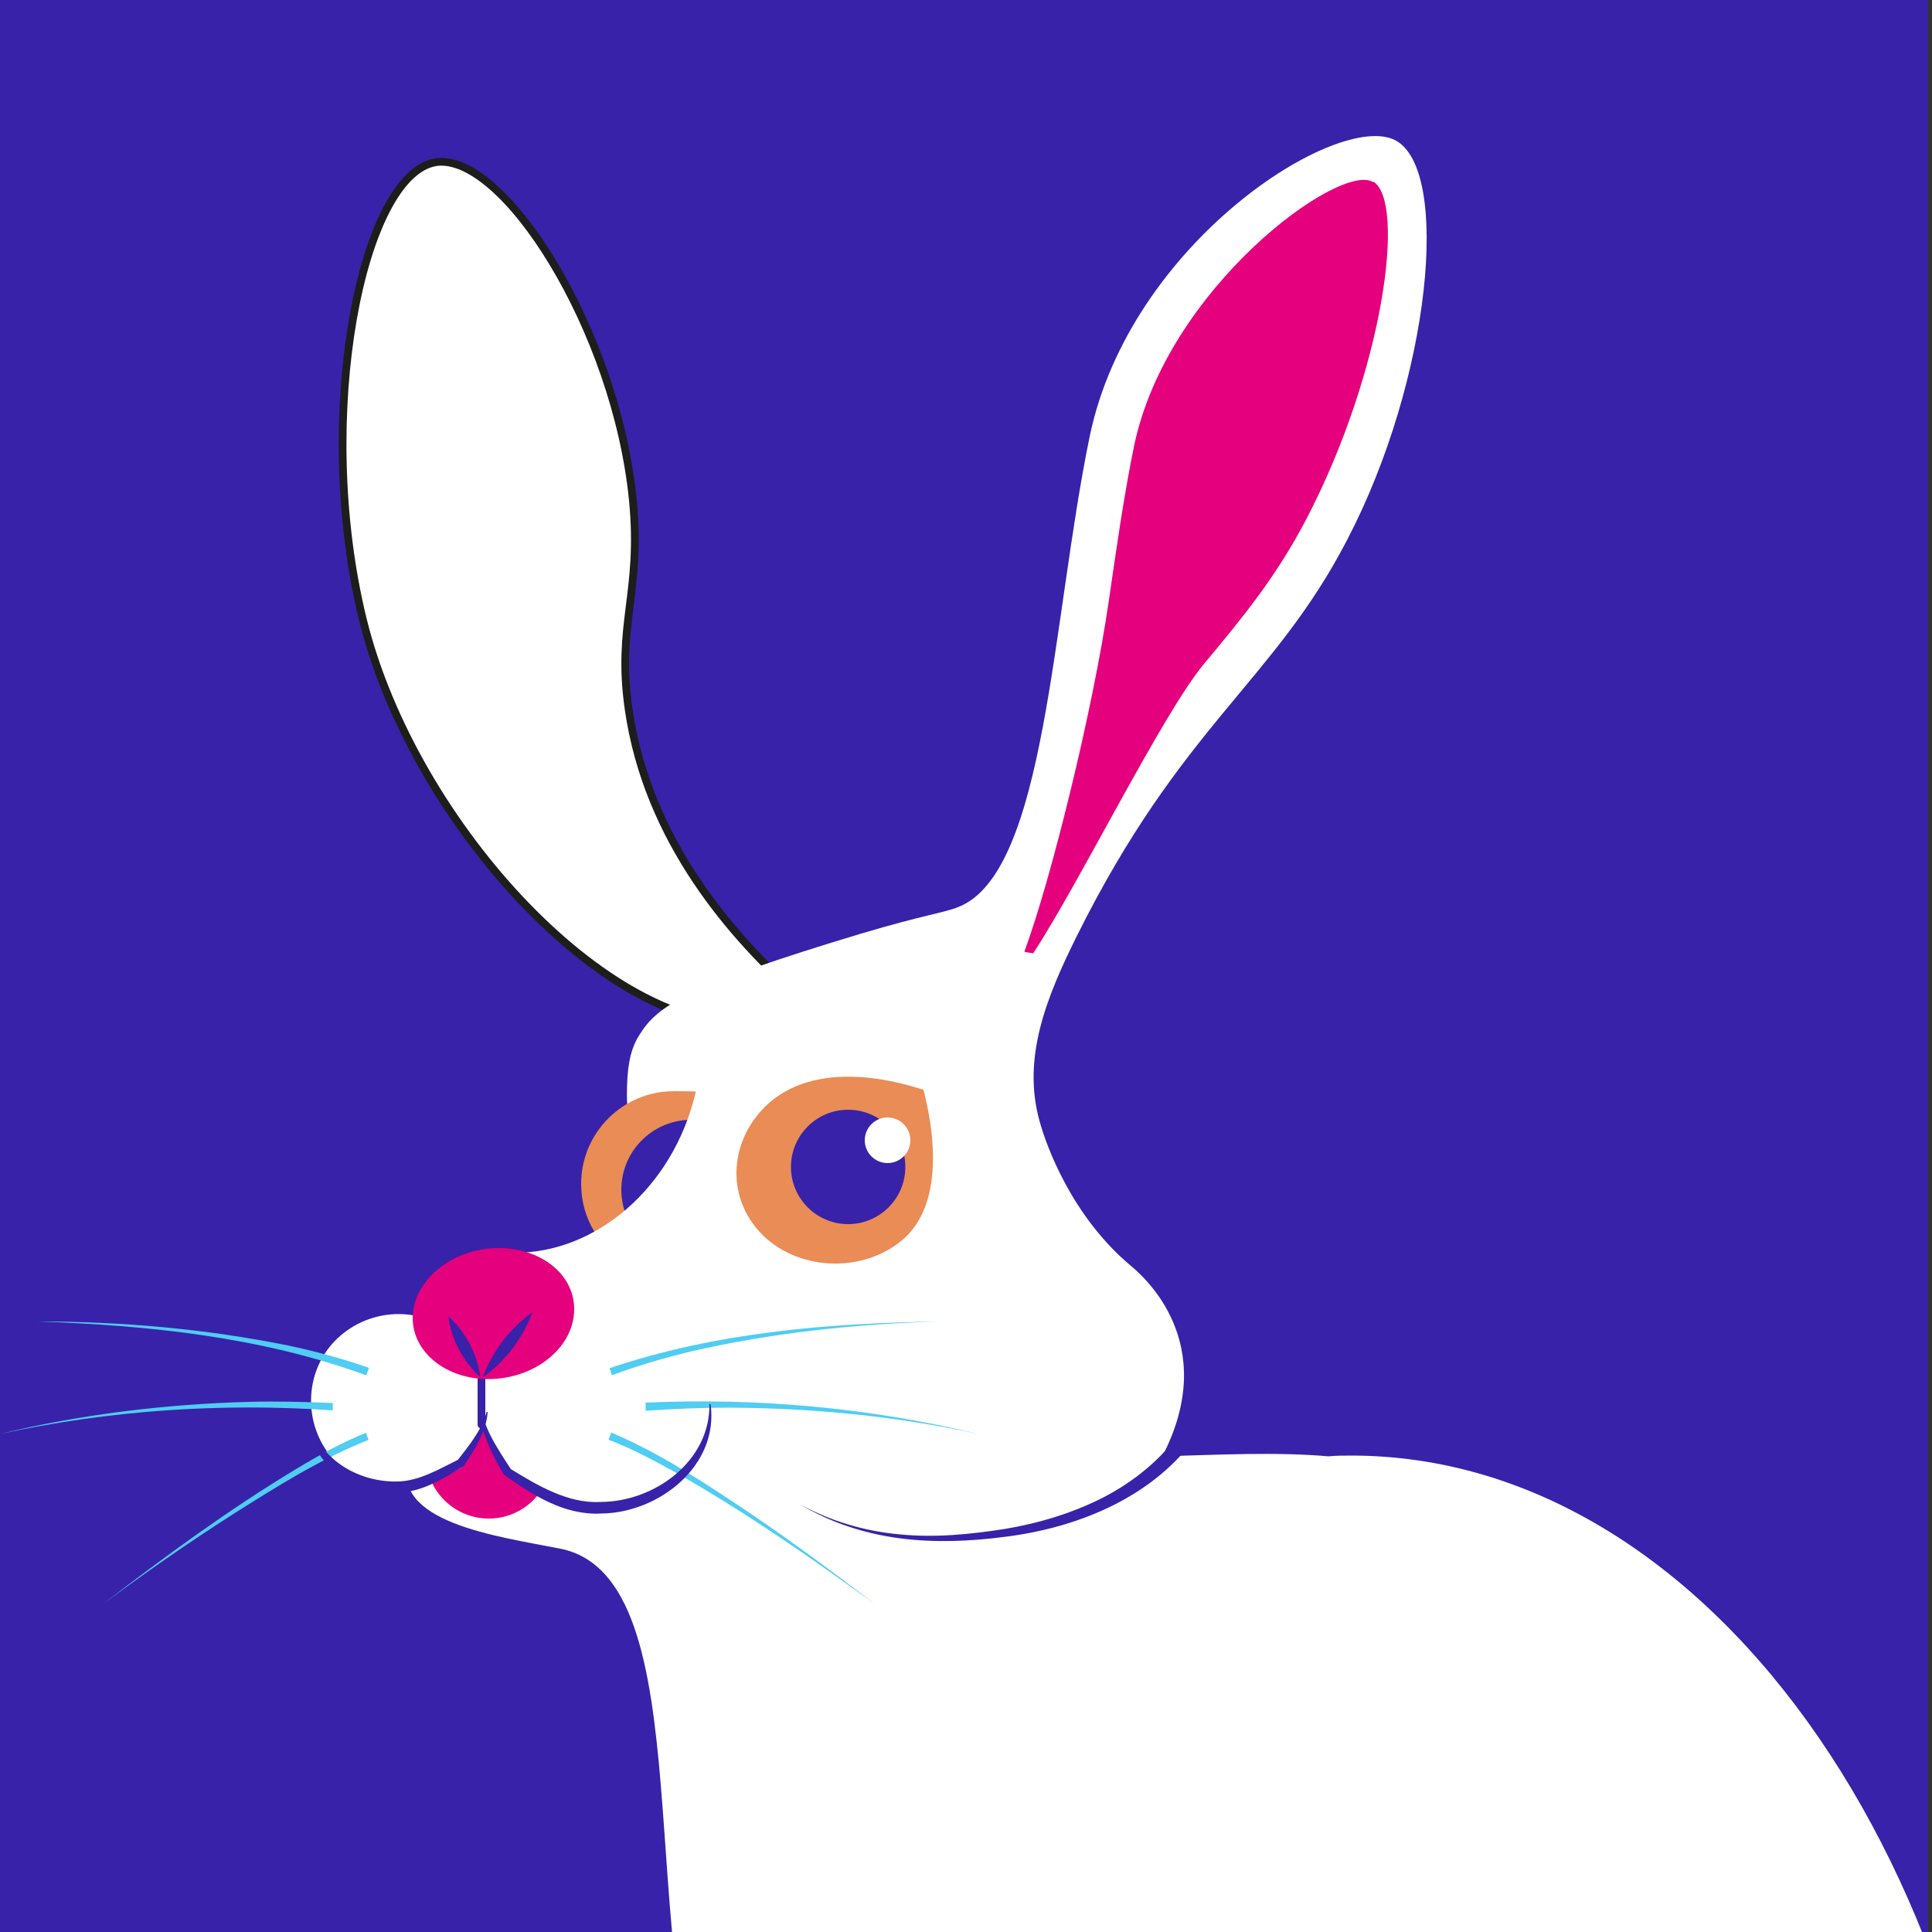 <?xml version="1.0" encoding="UTF-8"?>
<svg xmlns="http://www.w3.org/2000/svg" xmlns:xlink="http://www.w3.org/1999/xlink" version="1.1" viewBox="0 0 500 500">
  <rect x="0" y="0" width="500" height="500" fill="#333333" stroke="none"/>
  <defs>
    <style>
      .cls-1, .cls-2, .cls-3 {
        fill: none;
      }

      .cls-4 {
        fill: #ea8c56;
      }

      .cls-5 {
        fill: #e5007e;
      }

      .cls-2 {
        stroke: #3822a9;
      }

      .cls-2, .cls-3 {
        stroke-linecap: round;
      }

      .cls-2, .cls-3, .cls-6 {
        stroke-miterlimit: 10;
      }

      .cls-2, .cls-6 {
        stroke-width: 2px;
      }

      .cls-7 {
        fill: #3822a9;
      }

      .cls-8, .cls-6 {
        fill: #fff;
      }

      .cls-3 {
        stroke: #fff;
        stroke-width: 3px;
      }

      .cls-9 {
        fill: #4fcdf3;
      }

      .cls-10 {
        clip-path: url(#clippath);
      }

      .cls-6 {
        stroke: #1d1d1b;
      }
    </style>
    <clipPath id="clippath">
      <rect id="fond" class="cls-1" x="-1" y="0" width="500" height="500"/>
    </clipPath>
  </defs>
  <!-- Generator: Adobe Illustrator 28.7.1, SVG Export Plug-In . SVG Version: 1.2.0 Build 142)  -->
  <g>
    <g id="lapin">
      <g class="cls-10">
        <rect id="fond-2" data-name="fond" class="cls-7" x="-1" y="0" width="500" height="500"/>
        <path id="oreille" class="cls-6" d="M112.6,42c17.5-2.9,46.9,43.3,51.2,87.6,2.3,24-4.3,31.9-1.1,54,4.9,34,26.8,58.9,44.4,74.5-4.5,3.7-2,5.3-10.4,6.5-37.1,5.3-89.6-50.6-102.8-104.3-12.9-52.7-.2-115.1,18.8-118.3Z"/>
        <path class="cls-8" d="M349.8,376.7c-2,0-4,0-6,.2-13.5-1.2-28.8-.4-43,0,15.3-29.5-5.2-46.8-8-49.2-15.4-12.8-22.1-31.3-23.8-37.7-4.5-16.3,1.8-31.9,9.7-47.8,27.2-54.6,50.8-65.6,69.9-102.4,21.8-41.8,26.9-96,12.5-103.5-14.8-7.7-68.7,26.4-79.1,76.7-9.8,47.5-11.3,112.7-33.9,121.7-4,1.6-8.7,2-25.2,6.9-45.1,13.6-52.7,18.6-57.4,26.2-2.6,4.1-5.5,11.2-.6,41.5,0,.5.2.9.2,1.4-9.9,10.8-23.3,16.9-36.6,16.2-12.8-.7-11,26.6-8.5,45.9-8.9,2.2-14.2,4.1-14.2,4.7-5.2,16.6,23.2,20.1,39.2,23.3,37.8,7.5,18.1,105,40.6,154.1-4.6,22.6-7.1,46.5-7.1,71.2,0,137.8,76.7,249.4,171.2,249.4s171.2-111.7,171.2-249.4-76.7-249.4-171.2-249.4Z"/>
        <g id="museau">
          <circle class="cls-5" cx="126.5" cy="376.7" r="16.3"/>
          <path class="cls-8" d="M173.5,344.2c-5.8-4.8-13.8-7.6-22.4-7.2-7.9.4-14.9,3.4-19.8,8-2.9,2.7-5.2,6-6.5,9.6-1.3-3.1-3.2-5.8-5.6-8.1-4.5-4.2-10.6-6.7-17.1-6.4-6.1.3-11.5,2.9-15.4,6.9s-6.2,9.5-6.2,15.5,2.3,11.5,6.2,15.7,9.3,7.1,15.4,7.5c6.6.5,17.1-5.8,17.1-5.8,0,0,3.8-5.1,5.9-10.5,2.4,5.5,6.2,10.8,6.2,10.8,0,0,11.9,8,19.8,8.6,8.5.6,16.5-1.9,22.4-6.5,5.8-4.6,9.6-11.3,9.6-19s-3.7-14.5-9.6-19.3Z"/>
        </g>
        <g id="oeil">
          <path class="cls-4" d="M239,282c-.2,0,8.2,26.6-5,38.5-10.6,9.4-28.3,8.5-37.6-1.9-9.3-10.4-6.9-25.4,3.4-33.8,15-12.1,38.9-2.6,39.2-2.8Z"/>
          <circle class="cls-7" cx="219.5" cy="302" r="14.8"/>
          <circle class="cls-8" cx="229.7" cy="295.1" r="5.9"/>
        </g>
        <line id="bouche" class="cls-2" x1="124.6" y1="354.3" x2="124.6" y2="368.7"/>
        <g id="oeil-2" data-name="oeil">
          <path class="cls-4" d="M153.8,318.7c-2.2-3.6-3.4-7.8-3.4-12.3,0-13.3,10.8-24,24-24s4.1.7,6,.8c5.6.4-18.2,43-26.6,35.6Z"/>
        </g>
        <path class="cls-7" d="M161.9,314.2c-.7-2-1.1-4.2-1.1-6.3,0-9.9,7.9-17.9,17.8-18.1-1.3,3-3.5,7.4-6.7,12.4-4.5,7-7.9,10.5-9.9,12Z"/>
        <path class="cls-3" d="M181.5,283c-6,25.7-27,43-48.6,42.7"/>
        <g id="truffe">
          <path class="cls-5" d="M148.6,338.8c0,9.9-10.1,18-22,18.1-11.2.1-19.8-7-19.8-15.8s8.6-16.9,19.8-18c11.9-1.1,22,5.9,22,15.7Z"/>
          <path class="cls-7" d="M124.9,356.5c2.5-6.7,7-12.7,12.9-16.9-2.5,6.7-7,12.7-12.9,16.9h0Z"/>
          <path class="cls-7" d="M116,340.6c4.5,4.1,7.5,9.8,8.3,15.8-4.5-4.1-7.5-9.8-8.3-15.8h0Z"/>
        </g>
        <path class="cls-7" d="M308.8,372.8c-11.4,15.1-30.3,22.6-48.5,24.9-9.1,1.2-18.4,1.6-27.5.4-9.1-1.2-18-4.1-25.8-8.8,8,4.4,16.9,7,25.9,7.8,9,.9,18.1,0,27.1-1.4,8.9-1.5,17.6-4.1,25.6-8.2,7.9-4.1,14.9-9.8,20-17,0,0,3.2,2.3,3.2,2.3h0Z"/>
        <path class="cls-5" d="M355.3,47.1c-8.6-5.2-53.3,27.4-61.8,68.3-2.6,12.6-4.6,26.7-6.6,40.5-4.1,28.1-15,72.1-21.8,90.4.7.2,1.5.3,2.3.4,11.9-18.1,33.4-61.9,44.2-74.9,10-12,18.6-22.4,26.5-37.5,20-38.4,25.8-82.1,17.3-87.3Z"/>
        <g>
          <path class="cls-9" d="M157.7,354.1c27.5-9.3,56.8-11.7,85.6-12.1-21.6.6-43.3,2.9-64.3,7.7-7,1.7-13.9,3.7-20.6,6.2,0,0-.7-1.9-.7-1.9h0Z"/>
          <path class="cls-9" d="M167,363c28.9-1.3,58,1.3,86.1,8.1-21.1-4.6-42.8-6.7-64.4-6.8-7.2,0-14.4.3-21.6.8v-2h-.1Z"/>
          <path class="cls-9" d="M158.3,370.8c12.6,5.3,23.9,12.9,35.2,20.4,11.2,7.6,22.1,15.6,32.8,23.9-16.4-12-33.1-23.5-50.7-33.6-5.9-3.3-11.8-6.5-18.1-8.9,0,0,.7-1.9.7-1.9h0Z"/>
        </g>
        <g>
          <path class="cls-9" d="M94.7,355.9c-27.1-9.9-56.3-12.9-84.9-13.9,21.7,0,43.4,1.9,64.7,6.2,7.1,1.5,14.1,3.4,21,5.8l-.7,1.9h0Z"/>
          <path class="cls-9" d="M86,365c-28.7-2-57.8,0-86,6.1,21.1-5.1,42.7-7.7,64.4-8.3,7.2-.2,14.5,0,21.7.3v2h-.1Z"/>
          <path class="cls-9" d="M95.5,372.6c-12.5,4.9-24,12.2-35.4,19.4-11.4,7.3-22.5,15-33.4,23.1,16.1-12.4,32.5-24.4,49.9-34.9,5.8-3.5,11.7-6.8,18.1-9.4,0,0,.7,1.9.7,1.9h0Z"/>
        </g>
        <path class="cls-7" d="M183.9,363.4c2.2,16-13.5,28.2-28.4,28.3-9.4.5-17.7-4.8-25-10-1.9-3-3.4-6-4.7-9.3-1.2-3.1-2.3-6.5-1.9-9.9,0-.2.3-.2.3,0,.5,6.5,4.5,12.3,8,17.7,6.7,4.1,14.8,9,23.2,8.5,13.9,0,28.4-10.5,28.2-25.3,0,0,0-.1.1-.1,0,0,.1,0,.2.1h0Z"/>
        <path class="cls-7" d="M79.8,366.2c1.9,11.1,12.8,17.6,23.4,17.2,5.5-.2,10.6-3.3,15.5-5.7,0,0-.5.5-.5.5,3-3.9,6.4-7.9,7.7-12.7,0-.2.3-.1.3,0-.4,5.2-3.4,9.7-6.2,13.9-5.5,3.5-11.6,7.2-18.3,6.9-6.6-.2-13.3-2.9-17.6-8-2.9-3.3-4.6-7.7-4.5-12.2,0-.2.3-.2.3,0h0Z"/>
      </g>
    </g>
  </g>
</svg>